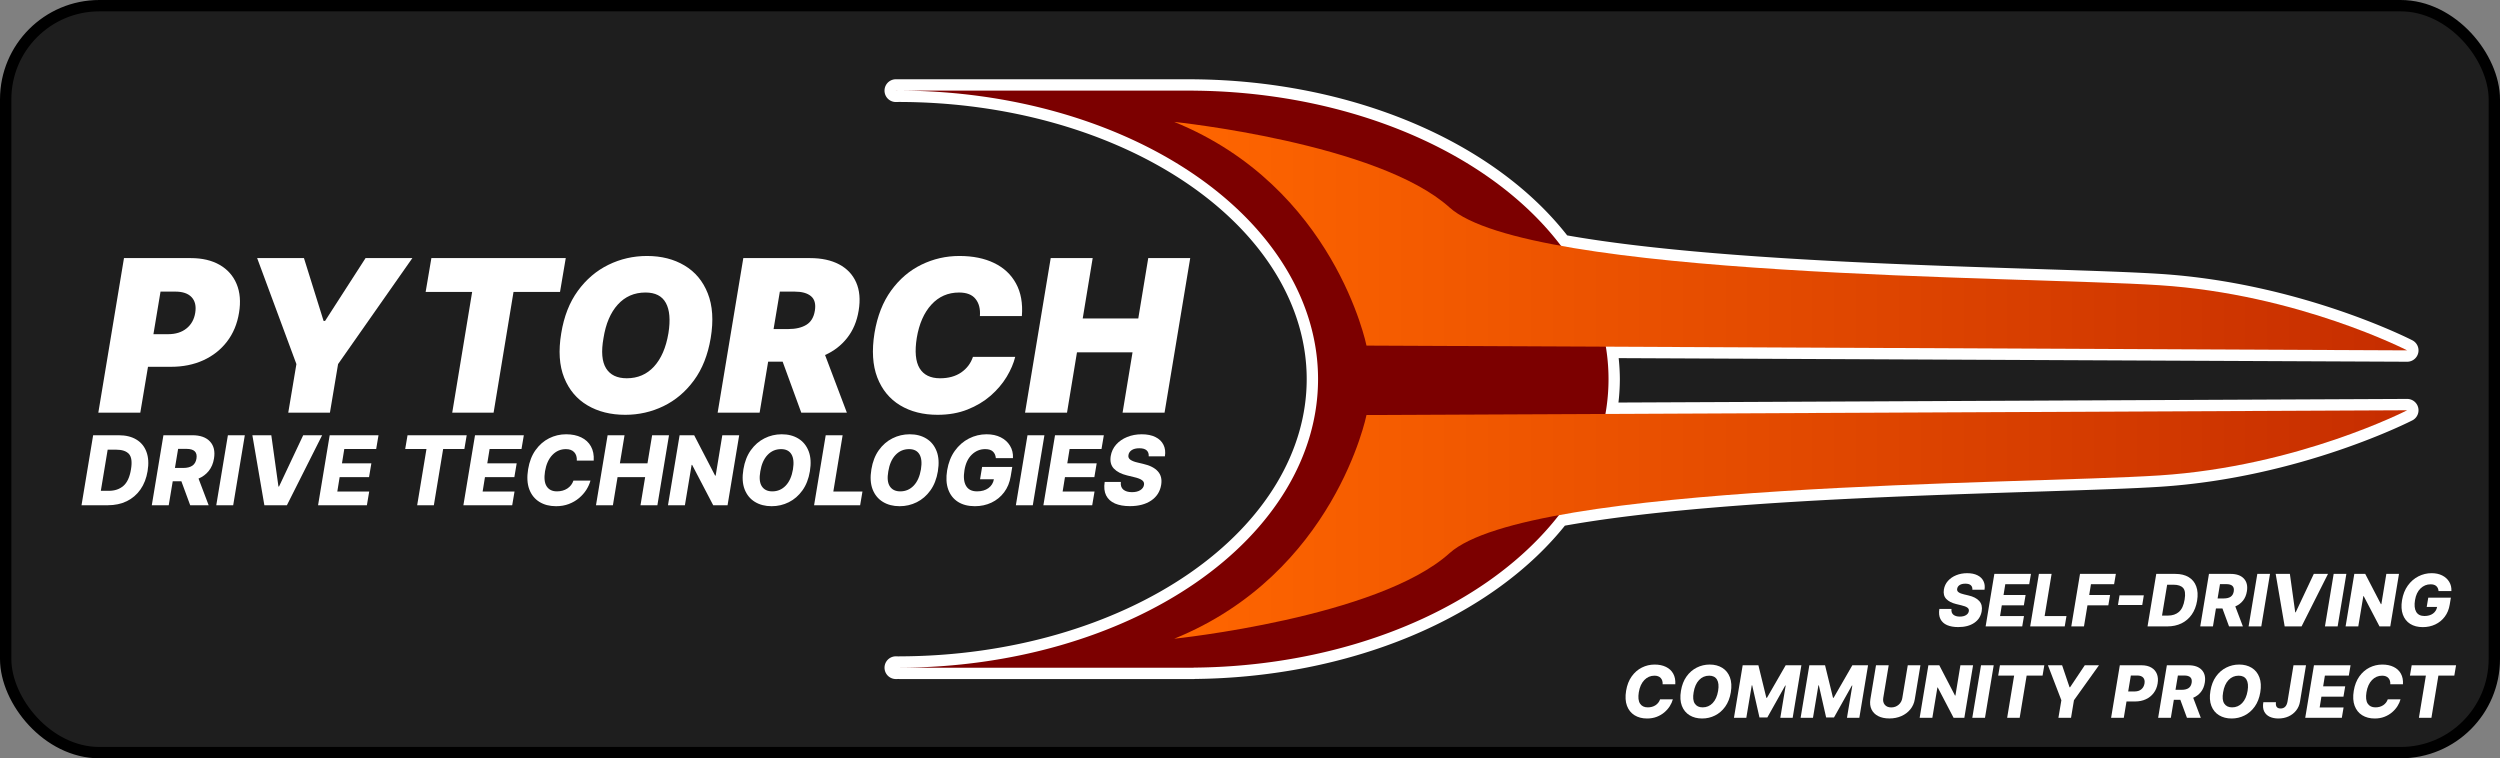 <?xml version="1.0" encoding="UTF-8" standalone="no"?>
<!-- Created with Inkscape (http://www.inkscape.org/) -->

<svg
   width="220.23mm"
   height="66.801mm"
   viewBox="0 0 220.23 66.801"
   version="1.1"
   id="svg5"
   xml:space="preserve"
   xmlns:xlink="http://www.w3.org/1999/xlink"
   xmlns="http://www.w3.org/2000/svg"
   xmlns:svg="http://www.w3.org/2000/svg"><rect x="0" y="0" width="220.23" height="66.801" fill="#808080" stroke="none"/><defs
     id="defs2"><linearGradient
       id="linearGradient8011"><stop
         style="stop-color:#ff6600;stop-opacity:1;"
         offset="0"
         id="stop8007" /><stop
         style="stop-color:#c62d00;stop-opacity:1;"
         offset="1"
         id="stop8009" /></linearGradient><rect
       x="3.719"
       y="386.092"
       width="494.33"
       height="142.996"
       id="rect6385" /><rect
       x="3.719"
       y="386.092"
       width="381.579"
       height="141.224"
       id="rect6385-6" /><linearGradient
       xlink:href="#linearGradient8011"
       id="linearGradient8013"
       x1="95.734"
       y1="26.908"
       x2="204.455"
       y2="26.908"
       gradientUnits="userSpaceOnUse" /><rect
       x="3.719"
       y="386.092"
       width="381.579"
       height="141.224"
       id="rect6385-6-3" /></defs><g
     id="layer1"
     transform="translate(7.593,6.478)"><rect
       style="fill:#1e1e1e;fill-opacity:1;stroke:#000000;stroke-width:1;stroke-linecap:round;stroke-linejoin:round;stroke-dasharray:none;stroke-opacity:1;paint-order:stroke markers fill"
       id="rect16871"
       width="219.23"
       height="65.801"
       x="-7.093"
       y="-5.978"
       ry="8.254" /><path
       d="M 0,0"
       id="path269"
       class="UnoptimicedTransforms" /><g
       id="g16806"
       transform="translate(0.064,0.116)"><path
         id="path4139"
         style="fill:#d45500;fill-opacity:0;stroke:#ffffff;stroke-width:2;stroke-linecap:round;stroke-linejoin:round;stroke-dasharray:none;stroke-opacity:1"
         d="m 71.262,1.387 v 0.006 a 36.973,25.42 0 0 1 0.219,-0.005 36.973,25.42 0 0 1 36.972,25.42 36.973,25.42 0 0 1 -36.846,25.417 h 25.334 a 36.973,25.42 0 0 0 0.127,0.003 36.973,25.42 0 0 0 0.127,-0.003 h 0.298 v -0.007 a 36.973,25.42 0 0 0 32.154,-13.422 c 15.46,-2.854 43.473,-2.9 52.909,-3.507 12.221,-0.787 21.838,-5.741 21.838,-5.741 l -70.639,0.324 a 36.973,25.42 0 0 0 0.285,-3.062 36.973,25.42 0 0 0 -0.254,-2.861 l 70.608,0.323 c 0,0 -9.618,-4.955 -21.838,-5.741 -9.397,-0.605 -37.214,-0.654 -52.713,-3.472 A 36.973,25.42 0 0 0 97.493,1.392 v -0.005 z m 0,50.835 v 0.002 h 0.092 a 36.973,25.42 0 0 1 -0.092,-0.002 z" /><path
         id="rect326"
         style="fill:#7c0000;fill-opacity:1;stroke:#ffffff;stroke-width:1.5;stroke-linecap:round;stroke-linejoin:round;stroke-dasharray:none;stroke-opacity:0"
         d="m 71.262,1.387 v 0.006 a 36.973,25.42 0 0 1 0.219,-0.005 36.973,25.42 0 0 1 36.972,25.42 36.973,25.42 0 0 1 -36.846,25.417 h 25.334 a 36.973,25.42 0 0 0 0.127,0.003 36.973,25.42 0 0 0 0.127,-0.003 h 0.298 v -0.007 A 36.973,25.42 0 0 0 134.041,26.808 36.973,25.42 0 0 0 97.493,1.392 v -0.005 z m 0,50.835 v 0.002 h 0.092 a 36.973,25.42 0 0 1 -0.092,-0.002 z" /><path
         id="path4035"
         style="fill:url(#linearGradient8013);fill-opacity:1;stroke:#000000;stroke-width:0.265px;stroke-linecap:butt;stroke-linejoin:miter;stroke-opacity:0"
         d="m 95.783,4.145 c 14.133,5.737 16.937,19.705 16.937,19.705 l 91.674,0.42 c 0,0 -9.618,-4.955 -21.838,-5.741 -12.221,-0.787 -55.617,-0.627 -62.524,-6.851 C 113.74,6.008 95.783,4.145 95.783,4.145 Z m 108.611,25.401 -91.674,0.42 c 0,0 -2.804,13.968 -16.937,19.705 0,0 17.957,-1.863 24.249,-7.533 6.907,-6.224 50.303,-6.064 62.524,-6.851 12.221,-0.787 21.838,-5.741 21.838,-5.741 z" /></g><g
       aria-label="PYTORCH"
       transform="matrix(0.265,0,0,0.265,0.056,-89.768)"
       id="text6383"
       style="font-size:70.667px;line-height:1.25;letter-spacing:0px;word-spacing:0px;white-space:pre;shape-inside:url(#rect6385);display:inline"><path
         d="M 3.819,451.492 12.351,400.098 h 22.184 q 5.722,0 9.636,2.259 3.915,2.259 5.621,6.349 1.706,4.09 0.803,9.561 -0.903,5.571 -4.015,9.611 -3.087,4.015 -7.88,6.198 -4.768,2.158 -10.69,2.158 h -7.679 l -2.56,15.258 z M 22.138,425.393 h 4.868 q 3.764,0 6.123,-1.907 2.384,-1.907 2.911,-5.22 0.527,-3.312 -1.205,-5.17 -1.732,-1.857 -5.42,-1.857 H 24.497 Z"
         style="font-style:italic;font-weight:900;font-family:Inter;-inkscape-font-specification:'Inter Heavy Italic';fill:#ffffff"
         id="path985" /><path
         d="m 56.618,400.098 h 15.559 l 6.525,20.879 h 0.502 L 92.654,400.098 h 15.559 l -24.693,35.233 -2.71,16.161 H 66.957 l 2.71,-16.161 z"
         style="font-style:italic;font-weight:900;font-family:Inter;-inkscape-font-specification:'Inter Heavy Italic';fill:#ffffff"
         id="path987" /><path
         d="m 112.63,411.34 1.907,-11.242 h 44.669 l -1.907,11.242 h -15.458 l -6.625,40.152 h -13.752 l 6.625,-40.152 z"
         style="font-style:italic;font-weight:900;font-family:Inter;-inkscape-font-specification:'Inter Heavy Italic';fill:#ffffff"
         id="path989" /><path
         d="m 207.387,426.698 q -1.405,8.382 -5.571,14.053 -4.166,5.671 -10.113,8.557 -5.947,2.886 -12.723,2.886 -7.227,0 -12.547,-3.137 -5.32,-3.137 -7.754,-9.185 -2.434,-6.048 -0.979,-14.781 1.355,-8.382 5.521,-14.103 4.166,-5.722 10.163,-8.658 5.998,-2.936 12.823,-2.936 7.177,0 12.472,3.162 5.32,3.162 7.729,9.26 2.434,6.098 0.979,14.881 z m -14.053,-1.606 q 1.054,-6.625 -0.853,-10.088 -1.882,-3.463 -6.776,-3.463 -5.571,0 -9.21,4.015 -3.614,3.99 -4.743,11.142 -1.205,6.7 0.853,10.038 2.058,3.313 6.876,3.313 5.496,0 9.059,-3.89 3.589,-3.915 4.793,-11.067 z"
         style="font-style:italic;font-weight:900;font-family:Inter;-inkscape-font-specification:'Inter Heavy Italic';fill:#ffffff"
         id="path991" /><path
         d="m 209.696,451.492 8.532,-51.394 h 22.184 q 5.722,0 9.661,2.083 3.94,2.083 5.671,5.998 1.732,3.915 0.828,9.385 -0.878,5.345 -3.814,9.059 -2.911,3.714 -7.353,5.697 l 7.252,19.172 h -15.157 l -6.198,-16.964 h -4.818 l -2.836,16.964 z m 18.595,-27.805 h 4.893 q 3.689,0 5.998,-1.405 2.309,-1.405 2.836,-4.718 0.527,-3.313 -1.305,-4.818 -1.807,-1.506 -5.42,-1.506 h -4.919 z"
         style="font-style:italic;font-weight:900;font-family:Inter;-inkscape-font-specification:'Inter Heavy Italic';fill:#ffffff"
         id="path993" /><path
         d="m 310.828,419.37 h -13.953 q 0.276,-3.538 -1.43,-5.671 -1.681,-2.158 -5.496,-2.158 -5.521,0 -9.21,4.04 -3.664,4.015 -4.843,11.017 -1.079,6.776 0.928,10.113 2.033,3.338 6.801,3.338 4.191,0 7.027,-1.932 2.836,-1.957 3.915,-5.195 h 14.053 q -0.803,3.262 -2.861,6.675 -2.058,3.388 -5.32,6.249 -3.262,2.836 -7.679,4.592 -4.417,1.757 -9.938,1.757 -7.227,0 -12.472,-3.162 -5.22,-3.162 -7.579,-9.235 -2.334,-6.073 -0.928,-14.806 1.405,-8.432 5.546,-14.128 4.141,-5.697 10.063,-8.582 5.922,-2.886 12.598,-2.886 6.725,0 11.544,2.334 4.843,2.334 7.277,6.801 2.459,4.467 1.957,10.841 z"
         style="font-style:italic;font-weight:900;font-family:Inter;-inkscape-font-specification:'Inter Heavy Italic';fill:#ffffff"
         id="path995" /><path
         d="m 311.882,451.492 8.532,-51.394 h 13.953 l -3.312,20.076 h 18.47 l 3.313,-20.076 h 13.953 l -8.532,51.394 h -13.953 l 3.313,-20.076 h -18.47 l -3.312,20.076 z"
         style="font-style:italic;font-weight:900;font-family:Inter;-inkscape-font-specification:'Inter Heavy Italic';fill:#ffffff"
         id="path997" /></g><g
       aria-label="DRIVE TECHNOLOGIES"
       transform="matrix(0.265,0,0,0.265,-1.479,-72.132)"
       id="text6383-7"
       style="font-size:32px;line-height:1.25;letter-spacing:0px;word-spacing:0px;white-space:pre;shape-inside:url(#rect6385-6);display:inline"><path
         d="M 12.753,415.707 H 4.026 l 3.864,-23.273 h 8.466 q 3.557,0 5.92,1.443 2.364,1.432 3.341,4.102 0.989,2.67 0.375,6.375 -0.591,3.568 -2.375,6.114 -1.784,2.545 -4.557,3.898 -2.761,1.341 -6.307,1.341 z m -2.307,-4.795 h 2.659 q 2.932,0 4.83,-1.636 1.909,-1.636 2.534,-5.5 0.614,-3.67 -0.67,-5.102 -1.284,-1.443 -4.284,-1.443 H 12.719 Z"
         style="font-style:italic;font-weight:800;font-family:Inter;-inkscape-font-specification:'Inter Ultra-Bold Italic';fill:#ffffff"
         id="path950" /><path
         d="m 27.389,415.707 3.864,-23.273 h 9.614 q 3.932,0 5.864,2.08 1.932,2.08 1.33,5.67 -0.386,2.409 -1.727,4.102 -1.341,1.682 -3.409,2.557 l 3.364,8.864 h -6.136 l -2.932,-7.966 h -2.875 l -1.33,7.966 z m 7.693,-12.398 h 2.773 q 1.898,0 3.011,-0.75 1.114,-0.761 1.375,-2.375 0.511,-3.216 -3.33,-3.216 h -2.773 z"
         style="font-style:italic;font-weight:800;font-family:Inter;-inkscape-font-specification:'Inter Ultra-Bold Italic';fill:#ffffff"
         id="path952" /><path
         d="m 58.31,392.434 -3.864,23.273 h -5.625 l 3.864,-23.273 z"
         style="font-style:italic;font-weight:800;font-family:Inter;-inkscape-font-specification:'Inter Ultra-Bold Italic';fill:#ffffff"
         id="path954" /><path
         d="m 67.116,392.434 2.375,17.045 h 0.193 l 8.034,-17.045 h 6.295 L 72.298,415.707 h -7.489 l -3.989,-23.273 z"
         style="font-style:italic;font-weight:800;font-family:Inter;-inkscape-font-specification:'Inter Ultra-Bold Italic';fill:#ffffff"
         id="path956" /><path
         d="m 82.662,415.707 3.864,-23.273 h 16.227 l -0.773,4.568 H 91.378 l -0.773,4.773 h 9.773 l -0.773,4.58 h -9.773 l -0.773,4.784 h 10.602 l -0.773,4.568 z"
         style="font-style:italic;font-weight:800;font-family:Inter;-inkscape-font-specification:'Inter Ultra-Bold Italic';fill:#ffffff"
         id="path958" /><path
         d="m 111.628,397.002 0.773,-4.568 H 132.071 l -0.773,4.568 h -7.057 l -3.091,18.705 h -5.545 l 3.091,-18.705 z"
         style="font-style:italic;font-weight:800;font-family:Inter;-inkscape-font-specification:'Inter Ultra-Bold Italic';fill:#ffffff"
         id="path960" /><path
         d="m 130.969,415.707 3.864,-23.273 h 16.227 l -0.773,4.568 h -10.602 l -0.773,4.773 h 9.773 l -0.773,4.58 h -9.773 l -0.773,4.784 h 10.602 l -0.773,4.568 z"
         style="font-style:italic;font-weight:800;font-family:Inter;-inkscape-font-specification:'Inter Ultra-Bold Italic';fill:#ffffff"
         id="path962" /><path
         d="m 174.287,400.866 h -5.614 q 0.091,-1.761 -0.852,-2.784 -0.943,-1.034 -2.773,-1.034 -2.636,0 -4.5,1.943 -1.864,1.943 -2.443,5.409 -0.534,3.352 0.545,5.023 1.08,1.67 3.42,1.67 2,0 3.455,-0.955 1.455,-0.966 2.023,-2.614 h 5.659 q -0.42,1.545 -1.375,3.057 -0.955,1.5 -2.42,2.739 -1.455,1.227 -3.375,1.966 -1.92,0.739 -4.273,0.739 -3.227,0 -5.545,-1.443 -2.318,-1.443 -3.352,-4.182 -1.023,-2.75 -0.386,-6.659 0.625,-3.784 2.477,-6.375 1.852,-2.591 4.5,-3.92 2.648,-1.33 5.659,-1.33 2.909,0 5.023,1.034 2.125,1.023 3.216,2.977 1.102,1.955 0.932,4.739 z"
         style="font-style:italic;font-weight:800;font-family:Inter;-inkscape-font-specification:'Inter Ultra-Bold Italic';fill:#ffffff"
         id="path964" /><path
         d="m 175.048,415.707 3.864,-23.273 h 5.625 l -1.545,9.341 h 9.17 l 1.545,-9.341 h 5.614 l -3.864,23.273 h -5.614 l 1.545,-9.352 h -9.17 l -1.545,9.352 z"
         style="font-style:italic;font-weight:800;font-family:Inter;-inkscape-font-specification:'Inter Ultra-Bold Italic';fill:#ffffff"
         id="path966" /><path
         d="m 222.651,392.434 -3.864,23.273 h -4.773 L 207.003,402.275 h -0.159 l -2.239,13.432 h -5.625 l 3.864,-23.273 h 4.841 l 6.955,13.409 h 0.193 l 2.205,-13.409 z"
         style="font-style:italic;font-weight:800;font-family:Inter;-inkscape-font-specification:'Inter Ultra-Bold Italic';fill:#ffffff"
         id="path968" /><path
         d="m 246.151,404.434 q -0.625,3.761 -2.489,6.352 -1.852,2.58 -4.511,3.909 -2.659,1.33 -5.705,1.33 -3.216,0 -5.568,-1.432 -2.352,-1.432 -3.42,-4.17 -1.057,-2.739 -0.409,-6.648 0.614,-3.761 2.466,-6.364 1.864,-2.602 4.534,-3.943 2.682,-1.352 5.75,-1.352 3.205,0 5.545,1.443 2.341,1.443 3.398,4.193 1.057,2.75 0.409,6.682 z m -5.625,-0.659 q 0.534,-3.295 -0.511,-5.011 -1.034,-1.716 -3.432,-1.716 -2.67,0 -4.511,1.943 -1.83,1.932 -2.398,5.443 -0.591,3.318 0.511,4.989 1.102,1.67 3.466,1.67 2.636,0 4.455,-1.898 1.83,-1.909 2.42,-5.42 z"
         style="font-style:italic;font-weight:800;font-family:Inter;-inkscape-font-specification:'Inter Ultra-Bold Italic';fill:#ffffff"
         id="path970" /><path
         d="m 247.548,415.707 3.864,-23.273 h 5.625 l -3.091,18.705 h 9.682 l -0.773,4.568 z"
         style="font-style:italic;font-weight:800;font-family:Inter;-inkscape-font-specification:'Inter Ultra-Bold Italic';fill:#ffffff"
         id="path972" /><path
         d="m 288.696,404.434 q -0.625,3.761 -2.489,6.352 -1.852,2.58 -4.511,3.909 -2.659,1.33 -5.705,1.33 -3.216,0 -5.568,-1.432 -2.352,-1.432 -3.42,-4.17 -1.057,-2.739 -0.409,-6.648 0.614,-3.761 2.466,-6.364 1.864,-2.602 4.534,-3.943 2.682,-1.352 5.75,-1.352 3.205,0 5.545,1.443 2.341,1.443 3.398,4.193 1.057,2.75 0.409,6.682 z m -5.625,-0.659 q 0.534,-3.295 -0.511,-5.011 -1.034,-1.716 -3.432,-1.716 -2.67,0 -4.511,1.943 -1.83,1.932 -2.398,5.443 -0.591,3.318 0.511,4.989 1.102,1.67 3.466,1.67 2.636,0 4.455,-1.898 1.83,-1.909 2.42,-5.42 z"
         style="font-style:italic;font-weight:800;font-family:Inter;-inkscape-font-specification:'Inter Ultra-Bold Italic';fill:#ffffff"
         id="path974" /><path
         d="m 307.969,400.036 q -0.136,-1.42 -1,-2.205 -0.852,-0.784 -2.545,-0.784 -2.534,0 -4.443,1.83 -1.898,1.83 -2.443,5.159 -0.557,3.352 0.511,5.205 1.068,1.852 3.67,1.852 2.295,0 3.784,-1.08 1.489,-1.091 1.818,-2.932 h -4.602 l 0.682,-4.102 h 10.023 l -0.511,3.08 q -0.511,3.125 -2.205,5.364 -1.682,2.227 -4.205,3.42 -2.511,1.182 -5.511,1.182 -3.33,0 -5.614,-1.443 -2.273,-1.455 -3.239,-4.125 -0.966,-2.67 -0.364,-6.352 0.636,-3.807 2.557,-6.489 1.932,-2.682 4.693,-4.091 2.761,-1.409 5.875,-1.409 2.682,0 4.693,1.011 2.011,1.011 3.091,2.807 1.091,1.784 0.977,4.102 z"
         style="font-style:italic;font-weight:800;font-family:Inter;-inkscape-font-specification:'Inter Ultra-Bold Italic';fill:#ffffff"
         id="path976" /><path
         d="m 324.116,392.434 -3.864,23.273 h -5.625 l 3.864,-23.273 z"
         style="font-style:italic;font-weight:800;font-family:Inter;-inkscape-font-specification:'Inter Ultra-Bold Italic';fill:#ffffff"
         id="path978" /><path
         d="m 323.776,415.707 3.864,-23.273 h 16.227 l -0.773,4.568 h -10.602 l -0.773,4.773 h 9.773 l -0.773,4.58 h -9.773 l -0.773,4.784 h 10.602 l -0.773,4.568 z"
         style="font-style:italic;font-weight:800;font-family:Inter;-inkscape-font-specification:'Inter Ultra-Bold Italic';fill:#ffffff"
         id="path980" /><path
         d="m 358.787,399.457 q 0.091,-1.284 -0.682,-1.989 -0.761,-0.705 -2.409,-0.705 -1.636,0 -2.557,0.614 -0.909,0.614 -1.08,1.58 -0.216,1.023 0.625,1.614 0.841,0.591 2.375,0.932 l 1.909,0.455 q 3.307,0.75 4.864,2.489 1.557,1.727 1.091,4.511 -0.557,3.318 -3.307,5.182 -2.75,1.864 -7.102,1.864 -2.909,0 -4.943,-0.875 -2.023,-0.886 -2.932,-2.67 -0.909,-1.795 -0.489,-4.5 h 5.375 q -0.193,1.682 0.818,2.545 1.023,0.852 2.875,0.852 1.716,0 2.773,-0.67 1.057,-0.67 1.227,-1.739 0.17,-0.977 -0.648,-1.568 -0.807,-0.602 -2.659,-1.023 l -2.33,-0.568 q -2.886,-0.705 -4.364,-2.25 -1.477,-1.545 -1.057,-4.193 0.364,-2.17 1.795,-3.795 1.443,-1.625 3.648,-2.523 2.216,-0.909 4.875,-0.909 2.705,0 4.545,0.92 1.852,0.909 2.67,2.568 0.83,1.648 0.477,3.852 z"
         style="font-style:italic;font-weight:800;font-family:Inter;-inkscape-font-specification:'Inter Ultra-Bold Italic';fill:#ffffff"
         id="path982" /></g><g
       aria-label="SELF-DRIVING
COMMUNITY PROJECT"
       transform="matrix(0.265,0,0,0.265,106.383,-59.497)"
       id="text6383-7-6"
       style="font-size:24px;line-height:1.25;letter-spacing:0px;word-spacing:0px;white-space:pre;shape-inside:url(#rect6385-6-3);display:inline"><path
         d="m 225.564,396.116 q 0.068,-0.963 -0.511,-1.491 -0.571,-0.528 -1.807,-0.528 -1.227,0 -1.918,0.46 -0.682,0.46 -0.81,1.185 -0.162,0.767 0.469,1.21 0.631,0.443 1.781,0.699 l 1.432,0.341 q 2.48,0.562 3.648,1.866 1.168,1.295 0.818,3.384 -0.418,2.489 -2.48,3.886 -2.062,1.398 -5.327,1.398 -2.182,0 -3.707,-0.656 -1.517,-0.665 -2.199,-2.003 -0.682,-1.347 -0.366,-3.375 h 4.031 q -0.145,1.261 0.614,1.909 0.767,0.639 2.156,0.639 1.287,0 2.08,-0.503 0.793,-0.503 0.92,-1.304 0.128,-0.733 -0.486,-1.176 -0.605,-0.452 -1.994,-0.767 l -1.747,-0.426 q -2.165,-0.528 -3.273,-1.688 -1.108,-1.159 -0.793,-3.145 0.273,-1.628 1.347,-2.847 1.082,-1.219 2.736,-1.892 1.662,-0.682 3.656,-0.682 2.028,0 3.409,0.69 1.389,0.682 2.003,1.926 0.622,1.236 0.358,2.889 z"
         style="font-style:italic;font-weight:800;font-family:Inter;-inkscape-font-specification:'Inter Ultra-Bold Italic';text-align:end;text-anchor:end;fill:#ffffff"
         id="path1242" /><path
         d="m 229.97,408.303 2.898,-17.455 h 12.17 l -0.58,3.426 h -7.952 l -0.58,3.58 h 7.33 l -0.58,3.435 h -7.33 l -0.58,3.588 h 7.952 l -0.58,3.426 z"
         style="font-style:italic;font-weight:800;font-family:Inter;-inkscape-font-specification:'Inter Ultra-Bold Italic';text-align:end;text-anchor:end;fill:#ffffff"
         id="path1244" /><path
         d="m 244.783,408.303 2.898,-17.455 h 4.219 l -2.318,14.028 h 7.261 l -0.58,3.426 z"
         style="font-style:italic;font-weight:800;font-family:Inter;-inkscape-font-specification:'Inter Ultra-Bold Italic';text-align:end;text-anchor:end;fill:#ffffff"
         id="path1246" /><path
         d="m 258.445,408.303 2.898,-17.455 h 11.915 l -0.58,3.426 h -7.696 l -0.58,3.58 h 6.938 l -0.58,3.435 h -6.938 l -1.159,7.014 z"
         style="font-style:italic;font-weight:800;font-family:Inter;-inkscape-font-specification:'Inter Ultra-Bold Italic';text-align:end;text-anchor:end;fill:#ffffff"
         id="path1248" /><path
         d="m 282.555,397.965 -0.52,3.213 h -8.071 l 0.52,-3.213 z"
         style="font-style:italic;font-weight:800;font-family:Inter;-inkscape-font-specification:'Inter Ultra-Bold Italic';text-align:end;text-anchor:end;fill:#ffffff"
         id="path1250" /><path
         d="m 290.337,408.303 h -6.545 l 2.898,-17.455 h 6.349 q 2.668,0 4.44,1.082 1.773,1.074 2.506,3.077 0.741,2.003 0.281,4.781 -0.443,2.676 -1.781,4.585 -1.338,1.909 -3.418,2.923 -2.071,1.006 -4.73,1.006 z m -1.73,-3.597 h 1.994 q 2.199,0 3.622,-1.227 1.432,-1.227 1.901,-4.125 0.46,-2.753 -0.503,-3.827 -0.963,-1.082 -3.213,-1.082 h -2.097 z"
         style="font-style:italic;font-weight:800;font-family:Inter;-inkscape-font-specification:'Inter Ultra-Bold Italic';text-align:end;text-anchor:end;fill:#ffffff"
         id="path1252" /><path
         d="m 301.314,408.303 2.898,-17.455 h 7.21 q 2.949,0 4.398,1.56 1.449,1.56 0.997,4.253 -0.29,1.807 -1.295,3.077 -1.006,1.261 -2.557,1.918 l 2.523,6.648 h -4.602 l -2.199,-5.974 h -2.156 l -0.997,5.974 z m 5.77,-9.298 h 2.08 q 1.423,0 2.259,-0.562 0.835,-0.571 1.031,-1.781 0.384,-2.412 -2.497,-2.412 h -2.08 z"
         style="font-style:italic;font-weight:800;font-family:Inter;-inkscape-font-specification:'Inter Ultra-Bold Italic';text-align:end;text-anchor:end;fill:#ffffff"
         id="path1254" /><path
         d="m 324.504,390.849 -2.898,17.455 h -4.219 l 2.898,-17.455 z"
         style="font-style:italic;font-weight:800;font-family:Inter;-inkscape-font-specification:'Inter Ultra-Bold Italic';text-align:end;text-anchor:end;fill:#ffffff"
         id="path1256" /><path
         d="m 331.109,390.849 1.781,12.784 h 0.145 l 6.026,-12.784 h 4.722 l -8.787,17.455 h -5.616 l -2.991,-17.455 z"
         style="font-style:italic;font-weight:800;font-family:Inter;-inkscape-font-specification:'Inter Ultra-Bold Italic';text-align:end;text-anchor:end;fill:#ffffff"
         id="path1258" /><path
         d="m 349.885,390.849 -2.898,17.455 h -4.219 l 2.898,-17.455 z"
         style="font-style:italic;font-weight:800;font-family:Inter;-inkscape-font-specification:'Inter Ultra-Bold Italic';text-align:end;text-anchor:end;fill:#ffffff"
         id="path1260" /><path
         d="m 367.382,390.849 -2.898,17.455 h -3.58 L 355.646,398.229 h -0.119 l -1.679,10.074 h -4.219 l 2.898,-17.455 h 3.631 l 5.216,10.057 h 0.145 l 1.653,-10.057 z"
         style="font-style:italic;font-weight:800;font-family:Inter;-inkscape-font-specification:'Inter Ultra-Bold Italic';text-align:end;text-anchor:end;fill:#ffffff"
         id="path1262" /><path
         d="m 380.533,396.55 q -0.102,-1.065 -0.75,-1.653 -0.639,-0.588 -1.909,-0.588 -1.901,0 -3.332,1.372 -1.423,1.372 -1.832,3.869 -0.418,2.514 0.384,3.903 0.801,1.389 2.753,1.389 1.722,0 2.838,-0.81 1.116,-0.818 1.364,-2.199 h -3.452 l 0.511,-3.077 h 7.517 l -0.384,2.31 q -0.384,2.344 -1.653,4.023 -1.261,1.67 -3.153,2.565 -1.884,0.886 -4.134,0.886 -2.497,0 -4.21,-1.082 -1.705,-1.091 -2.429,-3.094 -0.724,-2.003 -0.273,-4.764 0.477,-2.855 1.918,-4.866 1.449,-2.011 3.52,-3.068 2.071,-1.057 4.406,-1.057 2.011,0 3.52,0.759 1.509,0.759 2.318,2.105 0.818,1.338 0.733,3.077 z"
         style="font-style:italic;font-weight:800;font-family:Inter;-inkscape-font-specification:'Inter Ultra-Bold Italic';text-align:end;text-anchor:end;fill:#ffffff"
         id="path1264" /><path
         d="m 126.811,427.547 h -4.21 q 0.068,-1.321 -0.639,-2.088 -0.707,-0.776 -2.08,-0.776 -1.977,0 -3.375,1.457 -1.398,1.457 -1.832,4.057 -0.401,2.514 0.409,3.767 0.81,1.253 2.565,1.253 1.5,0 2.591,-0.716 1.091,-0.724 1.517,-1.96 h 4.244 q -0.315,1.159 -1.031,2.293 -0.716,1.125 -1.815,2.054 -1.091,0.92 -2.531,1.474 -1.44,0.554 -3.205,0.554 -2.42,0 -4.159,-1.082 -1.739,-1.082 -2.514,-3.136 -0.767,-2.062 -0.29,-4.994 0.469,-2.838 1.858,-4.781 1.389,-1.943 3.375,-2.94 1.986,-0.997 4.244,-0.997 2.182,0 3.767,0.776 1.594,0.767 2.412,2.233 0.827,1.466 0.699,3.554 z"
         style="font-style:italic;font-weight:800;font-family:Inter;-inkscape-font-specification:'Inter Ultra-Bold Italic';text-align:end;text-anchor:end;fill:#ffffff"
         id="path1266" /><path
         d="m 145.263,430.223 q -0.469,2.821 -1.866,4.764 -1.389,1.935 -3.384,2.932 -1.994,0.997 -4.278,0.997 -2.412,0 -4.176,-1.074 -1.764,-1.074 -2.565,-3.128 -0.793,-2.054 -0.307,-4.986 0.46,-2.821 1.849,-4.773 1.398,-1.952 3.401,-2.957 2.011,-1.014 4.312,-1.014 2.403,0 4.159,1.082 1.756,1.082 2.548,3.145 0.793,2.062 0.307,5.011 z m -4.219,-0.494 q 0.401,-2.472 -0.384,-3.759 -0.776,-1.287 -2.574,-1.287 -2.003,0 -3.384,1.457 -1.372,1.449 -1.798,4.082 -0.443,2.489 0.384,3.741 0.827,1.253 2.599,1.253 1.977,0 3.341,-1.423 1.372,-1.432 1.815,-4.065 z"
         style="font-style:italic;font-weight:800;font-family:Inter;-inkscape-font-specification:'Inter Ultra-Bold Italic';text-align:end;text-anchor:end;fill:#ffffff"
         id="path1268" /><path
         d="m 149.209,421.223 h 5.224 l 2.642,10.807 h 0.205 l 6.222,-10.807 h 5.224 l -2.898,17.455 h -4.108 l 1.781,-10.722 h -0.145 l -5.949,10.611 h -2.616 l -2.42,-10.67 h -0.145 l -1.807,10.781 h -4.108 z"
         style="font-style:italic;font-weight:800;font-family:Inter;-inkscape-font-specification:'Inter Ultra-Bold Italic';text-align:end;text-anchor:end;fill:#ffffff"
         id="path1270" /><path
         d="m 171.368,421.223 h 5.224 l 2.642,10.807 h 0.205 l 6.222,-10.807 h 5.224 l -2.898,17.455 h -4.108 l 1.781,-10.722 h -0.145 l -5.949,10.611 h -2.616 l -2.42,-10.67 h -0.145 l -1.807,10.781 h -4.108 z"
         style="font-style:italic;font-weight:800;font-family:Inter;-inkscape-font-specification:'Inter Ultra-Bold Italic';text-align:end;text-anchor:end;fill:#ffffff"
         id="path1272" /><path
         d="m 204.087,421.223 h 4.21 l -1.866,11.259 q -0.315,1.952 -1.491,3.392 -1.168,1.44 -2.966,2.233 -1.79,0.793 -3.997,0.793 -2.216,0 -3.741,-0.793 -1.526,-0.793 -2.207,-2.233 -0.682,-1.44 -0.366,-3.392 l 1.866,-11.259 h 4.219 l -1.815,10.892 q -0.213,1.355 0.52,2.241 0.733,0.878 2.139,0.878 1.423,0 2.446,-0.878 1.023,-0.886 1.236,-2.241 z"
         style="font-style:italic;font-weight:800;font-family:Inter;-inkscape-font-specification:'Inter Ultra-Bold Italic';text-align:end;text-anchor:end;fill:#ffffff"
         id="path1274" /><path
         d="m 225.794,421.223 -2.898,17.455 h -3.58 l -5.259,-10.074 h -0.119 l -1.679,10.074 h -4.219 l 2.898,-17.455 h 3.631 l 5.216,10.057 h 0.145 l 1.653,-10.057 z"
         style="font-style:italic;font-weight:800;font-family:Inter;-inkscape-font-specification:'Inter Ultra-Bold Italic';text-align:end;text-anchor:end;fill:#ffffff"
         id="path1276" /><path
         d="m 232.655,421.223 -2.898,17.455 h -4.219 l 2.898,-17.455 z"
         style="font-style:italic;font-weight:800;font-family:Inter;-inkscape-font-specification:'Inter Ultra-Bold Italic';text-align:end;text-anchor:end;fill:#ffffff"
         id="path1278" /><path
         d="m 234.146,424.649 0.58,-3.426 h 14.753 l -0.58,3.426 h -5.293 l -2.318,14.028 h -4.159 l 2.318,-14.028 z"
         style="font-style:italic;font-weight:800;font-family:Inter;-inkscape-font-specification:'Inter Ultra-Bold Italic';text-align:end;text-anchor:end;fill:#ffffff"
         id="path1280" /><path
         d="m 250.68,421.223 h 4.713 l 2.472,7.304 h 0.179 l 4.884,-7.304 h 4.713 l -8.31,11.625 -0.972,5.83 h -4.193 l 0.98,-5.83 z"
         style="font-style:italic;font-weight:800;font-family:Inter;-inkscape-font-specification:'Inter Ultra-Bold Italic';text-align:end;text-anchor:end;fill:#ffffff"
         id="path1282" /><path
         d="m 271.68,438.677 2.898,-17.455 h 7.21 q 1.969,0 3.264,0.767 1.304,0.759 1.849,2.122 0.545,1.355 0.247,3.153 -0.29,1.815 -1.304,3.162 -1.014,1.347 -2.599,2.088 -1.577,0.741 -3.597,0.741 h -2.847 l -0.903,5.42 z m 5.676,-8.744 h 2.071 q 1.449,0 2.301,-0.724 0.861,-0.733 1.057,-1.943 0.196,-1.219 -0.426,-1.926 -0.614,-0.716 -2.037,-0.716 h -2.08 z"
         style="font-style:italic;font-weight:800;font-family:Inter;-inkscape-font-specification:'Inter Ultra-Bold Italic';text-align:end;text-anchor:end;fill:#ffffff"
         id="path1284" /><path
         d="m 287.32,438.677 2.898,-17.455 h 7.21 q 2.949,0 4.398,1.56 1.449,1.56 0.997,4.253 -0.29,1.807 -1.295,3.077 -1.006,1.261 -2.557,1.918 l 2.523,6.648 h -4.602 l -2.199,-5.974 h -2.156 l -0.997,5.974 z m 5.77,-9.298 h 2.08 q 1.423,0 2.259,-0.562 0.835,-0.571 1.031,-1.781 0.384,-2.412 -2.497,-2.412 h -2.08 z"
         style="font-style:italic;font-weight:800;font-family:Inter;-inkscape-font-specification:'Inter Ultra-Bold Italic';text-align:end;text-anchor:end;fill:#ffffff"
         id="path1286" /><path
         d="m 321.274,430.223 q -0.469,2.821 -1.866,4.764 -1.389,1.935 -3.384,2.932 -1.994,0.997 -4.278,0.997 -2.412,0 -4.176,-1.074 -1.764,-1.074 -2.565,-3.128 -0.793,-2.054 -0.307,-4.986 0.46,-2.821 1.849,-4.773 1.398,-1.952 3.401,-2.957 2.011,-1.014 4.312,-1.014 2.403,0 4.159,1.082 1.756,1.082 2.548,3.145 0.793,2.062 0.307,5.011 z m -4.219,-0.494 q 0.401,-2.472 -0.384,-3.759 -0.776,-1.287 -2.574,-1.287 -2.003,0 -3.384,1.457 -1.372,1.449 -1.798,4.082 -0.443,2.489 0.384,3.741 0.827,1.253 2.599,1.253 1.977,0 3.341,-1.423 1.372,-1.432 1.815,-4.065 z"
         style="font-style:italic;font-weight:800;font-family:Inter;-inkscape-font-specification:'Inter Ultra-Bold Italic';text-align:end;text-anchor:end;fill:#ffffff"
         id="path1288" /><path
         d="m 332.311,421.223 h 4.159 l -1.994,12.085 q -0.281,1.696 -1.287,2.957 -0.997,1.261 -2.523,1.96 -1.517,0.69 -3.384,0.69 -1.628,0 -2.872,-0.571 -1.244,-0.58 -1.841,-1.773 -0.597,-1.202 -0.281,-3.077 h 4.193 q -0.273,2.097 1.543,2.097 1.884,0 2.301,-2.318 z"
         style="font-style:italic;font-weight:800;font-family:Inter;-inkscape-font-specification:'Inter Ultra-Bold Italic';text-align:end;text-anchor:end;fill:#ffffff"
         id="path1290" /><path
         d="m 336.214,438.677 2.898,-17.455 h 12.17 l -0.58,3.426 h -7.952 l -0.58,3.58 h 7.33 l -0.58,3.435 h -7.33 l -0.58,3.588 h 7.952 l -0.58,3.426 z"
         style="font-style:italic;font-weight:800;font-family:Inter;-inkscape-font-specification:'Inter Ultra-Bold Italic';text-align:end;text-anchor:end;fill:#ffffff"
         id="path1292" /><path
         d="m 368.703,427.547 h -4.21 q 0.068,-1.321 -0.639,-2.088 -0.707,-0.776 -2.08,-0.776 -1.977,0 -3.375,1.457 -1.398,1.457 -1.832,4.057 -0.401,2.514 0.409,3.767 0.81,1.253 2.565,1.253 1.5,0 2.591,-0.716 1.091,-0.724 1.517,-1.96 h 4.244 q -0.315,1.159 -1.031,2.293 -0.716,1.125 -1.815,2.054 -1.091,0.92 -2.531,1.474 -1.44,0.554 -3.205,0.554 -2.42,0 -4.159,-1.082 -1.739,-1.082 -2.514,-3.136 -0.767,-2.062 -0.29,-4.994 0.469,-2.838 1.858,-4.781 1.389,-1.943 3.375,-2.94 1.986,-0.997 4.244,-0.997 2.182,0 3.767,0.776 1.594,0.767 2.412,2.233 0.827,1.466 0.699,3.554 z"
         style="font-style:italic;font-weight:800;font-family:Inter;-inkscape-font-specification:'Inter Ultra-Bold Italic';text-align:end;text-anchor:end;fill:#ffffff"
         id="path1294" /><path
         d="m 371.021,424.649 0.58,-3.426 h 14.753 l -0.58,3.426 h -5.293 l -2.318,14.028 h -4.159 l 2.318,-14.028 z"
         style="font-style:italic;font-weight:800;font-family:Inter;-inkscape-font-specification:'Inter Ultra-Bold Italic';text-align:end;text-anchor:end;fill:#ffffff"
         id="path1296" /></g></g></svg>
